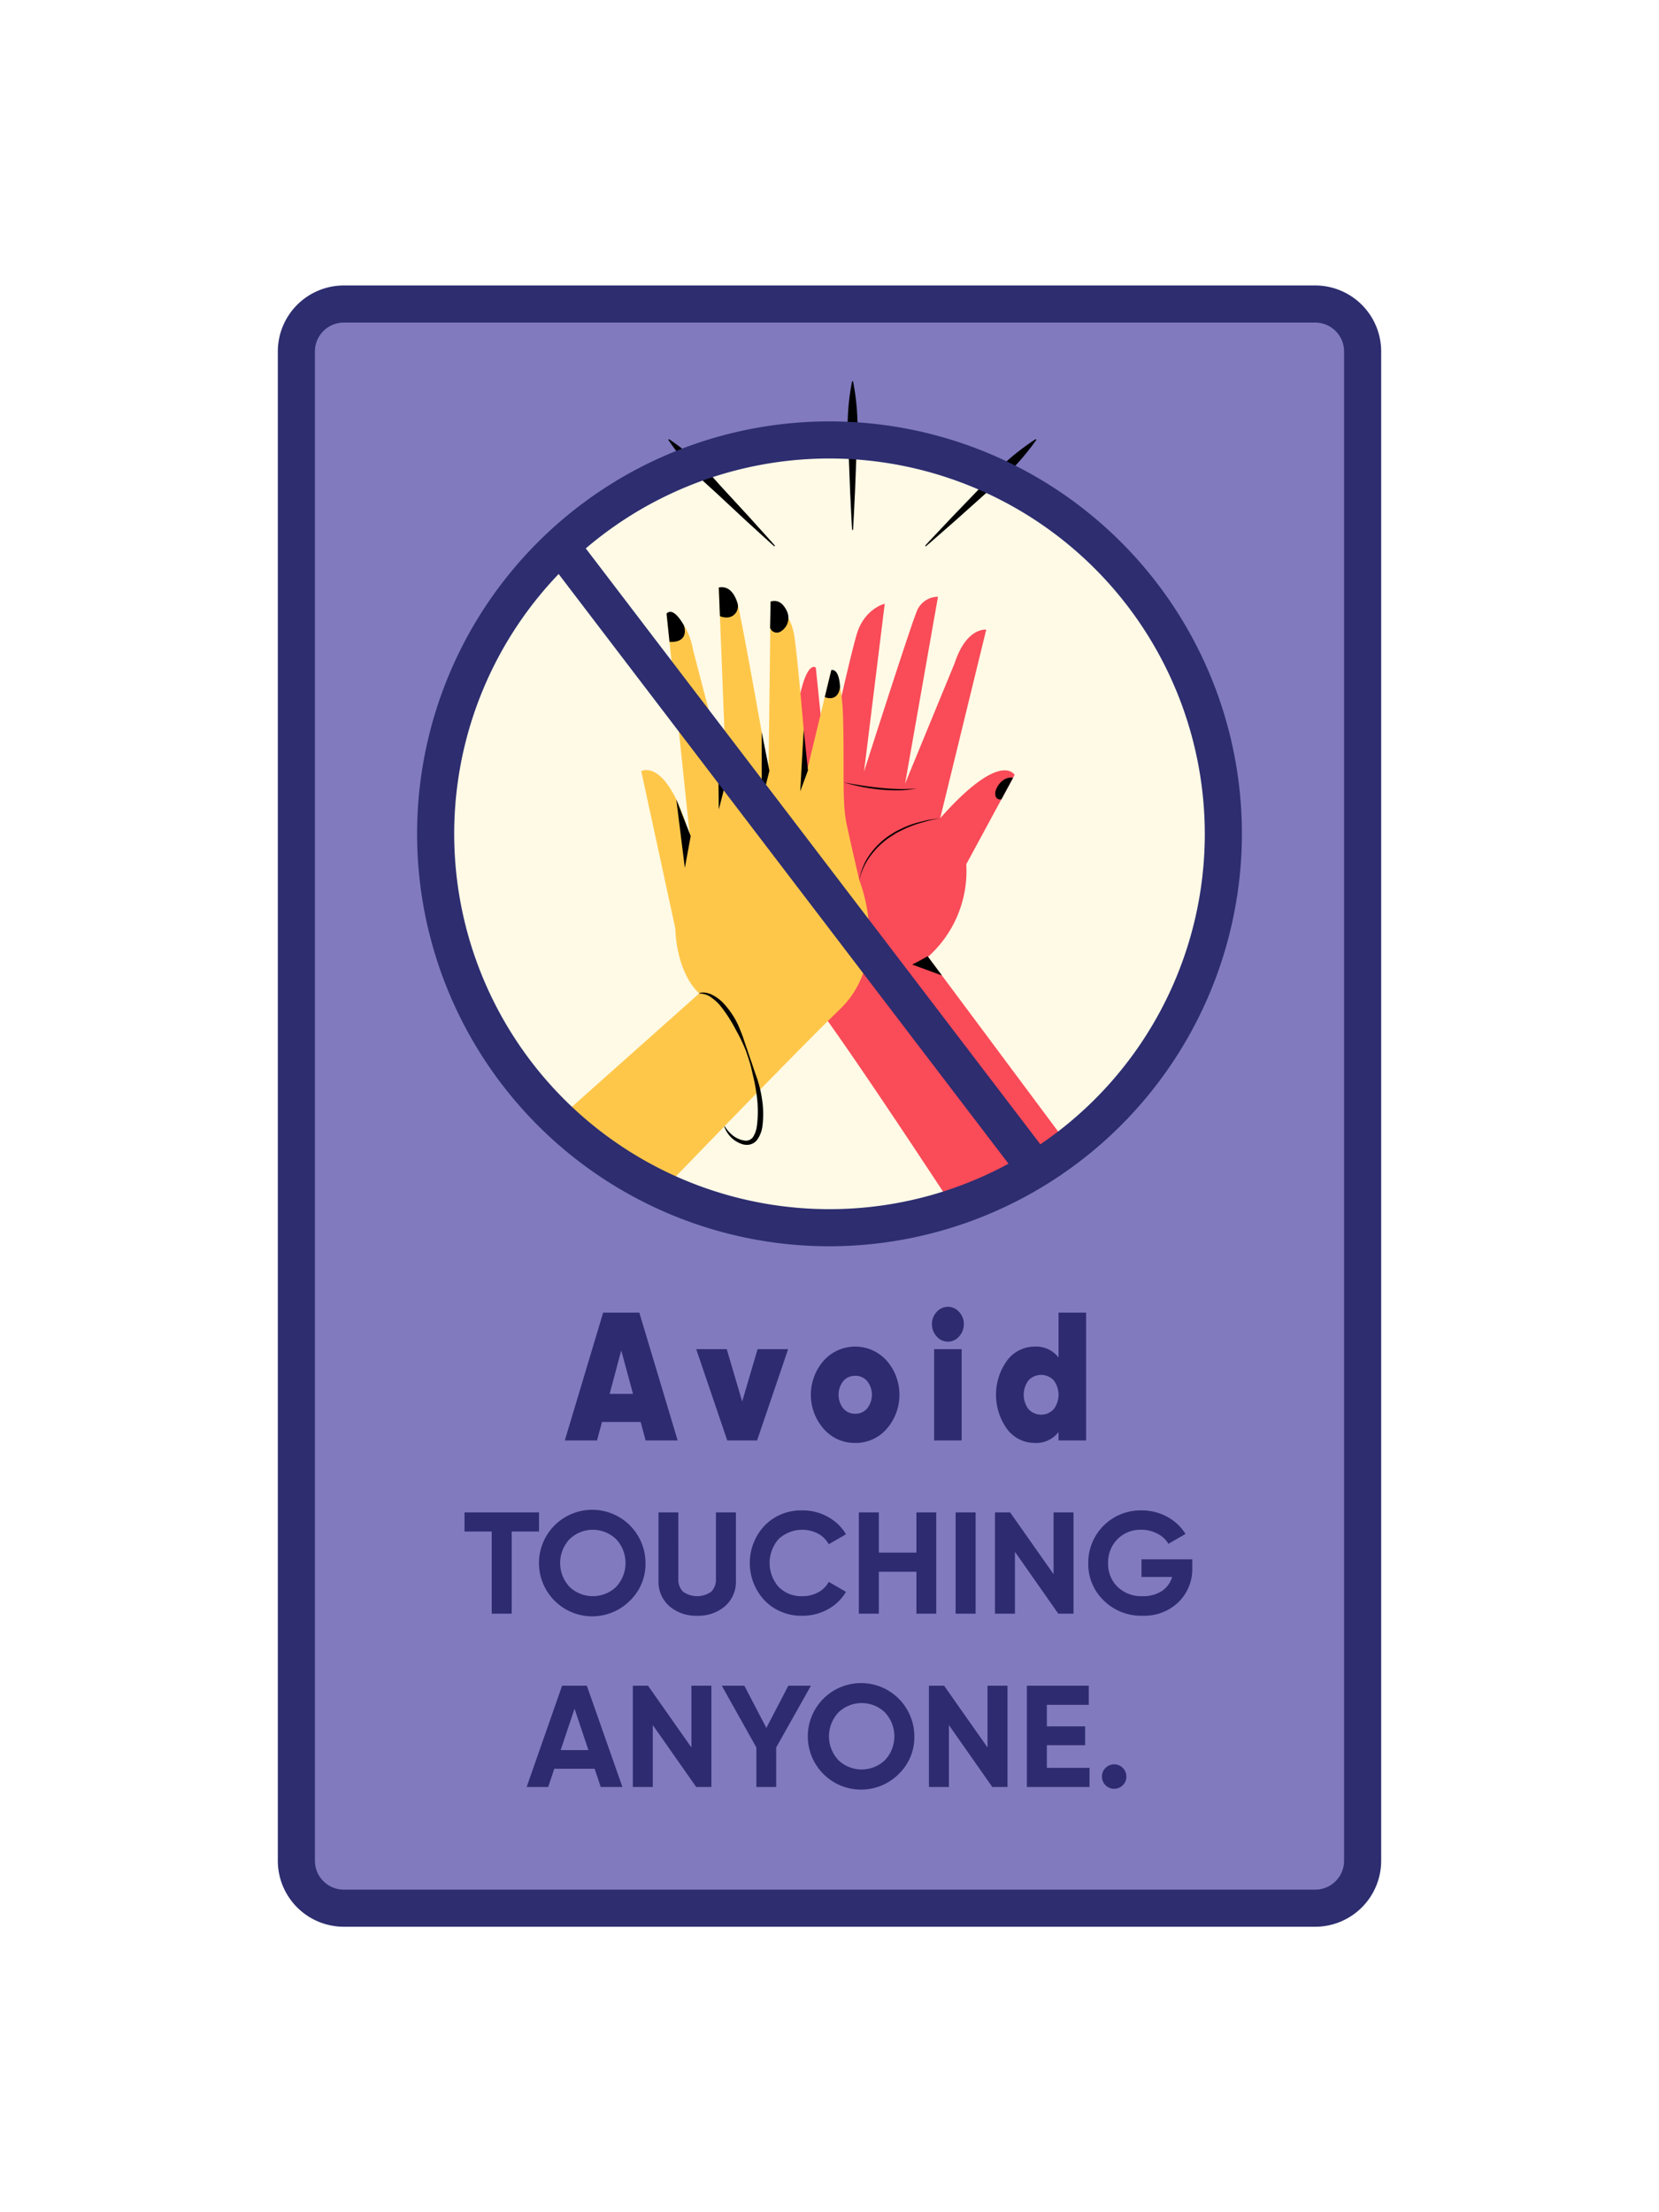 <svg xmlns="http://www.w3.org/2000/svg" data-name="Layer 1" viewBox="0 0 450 600"><defs><clipPath id="a"><circle cx="225" cy="226.152" r="106.831" fill="none"/></clipPath></defs><rect width="289.218" height="435.083" x="80.391" y="82.458" fill="#817abf" rx="12.858"/><path fill="#2d2d70" d="M356.751,522.574H93.249a17.91,17.91,0,0,1-17.89-17.891V95.316A17.91,17.91,0,0,1,93.249,77.426H356.751a17.91,17.91,0,0,1,17.89,17.891V504.684A17.91,17.91,0,0,1,356.751,522.574ZM93.249,87.49a7.835,7.835,0,0,0-7.826,7.826V504.684a7.835,7.835,0,0,0,7.826,7.826H356.751a7.835,7.835,0,0,0,7.826-7.826V95.316a7.835,7.835,0,0,0-7.826-7.826Z"/><path fill="#2e2b70" d="M175.124 390.666l-1.351-4.998H163.289l-1.351 4.998H153.209l10.395-34.65h9.811L183.809 390.666zm-9.766-12.621h6.345l-3.194-11.781zM205.499 365.916h8.279l-8.415 24.75h-8.1l-8.415-24.75h8.28l4.185 14.207zM231.957 391.359a11.169 11.169 0 01-8.505-3.787 14.027 14.027 0 010-18.562 11.469 11.469 0 0117.032 0 14.091 14.091 0 010 18.562A11.15 11.15 0 01231.957 391.359zm0-7.92a4.181 4.181 0 003.263-1.436 6.017 6.017 0 000-7.426 4.188 4.188 0 00-3.263-1.436 4.137 4.137 0 00-3.217 1.436 6.013 6.013 0 000 7.426A4.131 4.131 0 00231.957 383.439zM260.15 362.477a3.977 3.977 0 01-6.075 0 4.806 4.806 0 01-1.282-3.342 4.715 4.715 0 011.282-3.316 4.02 4.02 0 016.075 0 4.715 4.715 0 011.282 3.316A4.806 4.806 0 01260.15 362.477zM253.378 390.666v-24.75h7.47v24.75zM287.128 356.016h7.47V390.666h-7.47v-2.277a7.618 7.618 0 01-6.39 2.971 9.346 9.346 0 01-7.538-3.736 15.853 15.853 0 010-18.662 9.348 9.348 0 017.538-3.738 7.618 7.618 0 016.39 2.971zm-8.145 26.186a4.678 4.678 0 006.84 0 6.512 6.512 0 000-7.82 4.682 4.682 0 00-6.84 0 6.508 6.508 0 000 7.82zM146.209 410.201v5.18h-7.415V437.666h-5.415V415.381h-7.377v-5.18zM170.929 434.076a14.446 14.446 0 114.159-10.143A13.813 13.813 0 01170.929 434.076zm-16.44-3.688a9.154 9.154 0 0012.635 0 9.47 9.47 0 000-12.93 9.098 9.098 0 00-12.635 0 9.468 9.468 0 000 12.93zM189.095 438.217a10.983 10.983 0 01-7.533-2.59 8.79 8.79 0 01-2.942-6.945V410.201h5.375V428.25a4.655 4.655 0 001.236 3.414 6.583 6.583 0 007.729 0 4.654 4.654 0 001.235-3.414V410.201h5.415v18.48A8.79 8.79 0 01196.668 435.627 11.041 11.041 0 01189.095 438.217zM217.66 438.217a13.741 13.741 0 01-10.241-4.121 14.823 14.823 0 010-20.344 13.77 13.77 0 0110.241-4.102 14.02 14.02 0 016.886 1.746 12.818 12.818 0 014.925 4.729l-4.67 2.707a7.249 7.249 0 00-2.903-2.883 9.392 9.392 0 00-10.691 1.471 9.822 9.822 0 000 12.988 8.613 8.613 0 006.454 2.51 8.727 8.727 0 004.257-1.039 7.026 7.026 0 002.884-2.844l4.67 2.707a12.825 12.825 0 01-4.905 4.729A13.966 13.966 0 01217.66 438.217zM248.579 410.201h5.375V437.666h-5.375V426.287H238.377V437.666h-5.414V410.201H238.377v10.908H248.579zM259.212 410.201H264.626V437.666h-5.414zM285.774 410.201h5.415V437.666h-4.12l-11.771-16.793v16.793h-5.414V410.201h4.119l11.771 16.754zM323.402 422.914v2.117a12.675 12.675 0 01-3.767 9.535 13.397 13.397 0 01-9.73 3.65 14.355 14.355 0 01-10.535-4.141 13.679 13.679 0 01-4.179-10.104 14.173 14.173 0 0114.399-14.322 14.363 14.363 0 017.023 1.746 12.955 12.955 0 014.944 4.65l-4.63 2.668a7.278 7.278 0 00-2.963-2.746 9.204 9.204 0 00-4.414-1.061 8.672 8.672 0 00-6.454 2.57 8.878 8.878 0 00-2.531 6.494 8.623 8.623 0 002.57 6.416 9.279 9.279 0 006.808 2.529 9.078 9.078 0 005.199-1.393 6.93 6.93 0 002.806-3.824h-8.318v-4.787zM162.944 484.666l-1.647-4.943H150.35l-1.648 4.943h-5.846l9.612-27.465h6.71l9.652 27.465zm-10.868-10.006h7.533l-3.767-11.221zM187.546 457.201h5.415V484.666h-4.12l-11.771-16.793v16.793h-5.414V457.201h4.119l11.771 16.754zM219.956 457.201l-9.417 16.754V484.666h-5.376V473.955l-9.377-16.754h6.12l5.965 11.457 5.964-11.457zM243.851 481.076a14.446 14.446 0 114.159-10.143A13.813 13.813 0 01243.851 481.076zm-16.44-3.688a9.154 9.154 0 0012.635 0 9.47 9.47 0 000-12.93 9.098 9.098 0 00-12.635 0 9.468 9.468 0 000 12.93zM267.863 457.201h5.415V484.666H269.158l-11.771-16.793v16.793h-5.414V457.201h4.119l11.771 16.754zM283.949 479.486h11.575V484.666H278.535V457.201h16.793v5.18H283.949v5.846h10.398v5.1H283.949zM304.549 484.195a3.317 3.317 0 11.98-2.354A3.211 3.211 0 01304.549 484.195z"/><circle cx="225" cy="226.152" r="106.831" fill="#fffae6"/><path d="M181.46 119.096a65.197 65.197 0 018.018 6.402c2.531 2.275 4.687 4.922 7.003 7.411l6.911 7.503c2.272 2.533 4.57 5.039 6.819 7.595l-.185.183c-2.543-2.263-5.037-4.575-7.557-6.861l-7.464-6.953c-2.476-2.33-5.111-4.501-7.372-7.044a65.143 65.143 0 01-6.357-8.053zM231.127 143.719c-.208-3.358-.345-6.717-.52-10.075l-.391-10.075c-.113-3.358-.451-6.717-.26-10.075a63.683 63.683 0 011.17-10.075h.26a63.741 63.741 0 011.171 10.075c.191 3.358-.147 6.717-.26 10.075l-.39 10.075c-.175 3.358-.312 6.717-.52 10.075zM250.94 148.005c2.355-2.559 4.759-5.067 7.137-7.602l7.228-7.509c2.421-2.491 4.686-5.143 7.318-7.415a68.007 68.007 0 018.311-6.385l.181.187a68.01 68.01 0 01-6.686 8.071c-2.367 2.547-5.102 4.713-7.679 7.04L258.98 141.339c-2.621 2.283-5.216 4.593-7.859 6.853z"/><g clip-path="url(#a)"><path fill="#f94b58" d="M309.568,337.175l-57.844-77.667a31.204,31.204,0,0,0,10.378-25.115L275.215,210.167s-3.668-6.866-20.185,11.744l12.481-51.134s-5.348-.727-8.549,9.052L245.494,212.554l8.931-50.705a6.252,6.252,0,0,0-5.589,3.553c-1.629,3.637-14.473,43.881-14.473,43.881l5.619-45.537s-5.509,1.294-7.593,8.274-8.374,35.744-8.374,35.744l-2.728-26.698s-2.817-2.652-5.15,12.01-2.663,22.108-4.833,28.054c-.452,1.239-.948,2.58-1.449,3.928a39.536,39.536,0,0,0-.379,26.706,60.032,60.032,0,0,0,9.444,17.584c12.056,15.256,53.076,78.623,53.076,78.623"/><path fill="#ffc74a" d="M140.432,313.276l49.253-43.855s-5.96-4.61-6.522-17.655L173.942,209.148s6.944-4.02,13.185,17.655l-6.325-60.385s5.398,0,7.253,10.12l8.94,34.241-2.024-51.445a6.252,6.252,0,0,1,5.06,4.273c1.124,3.823,8.434,45.429,8.434,45.429l.562-45.879s5.285,2.024,6.41,9.221,3.486,36.546,3.486,36.546l6.297-26.088s3.149-2.249,3.486,12.594-.337,22.265,1.012,28.45S233.09,238.722,233.09,238.722s8.771,21.478-5.229,34.972S160.729,342.513,160.729,342.513"/><path d="M181.604 174.08s5.235.642 3.959-4.354c0 0-2.794-5.389-4.762-3.309zM194.97 159.333l.305 7.764a4.272 4.272 0 002.368.337 3.038 3.038 0 002.371-3.95C199.375 161.459 197.952 158.758 194.97 159.333zM209.026 163.156l-.141 7.106a1.933 1.933 0 002.943.969 4.275 4.275 0 001.578-5.547C212.626 164.043 211.269 162.466 209.026 163.156zM225.5 181.71l-1.785 7.355s3.514 1.613 4.14-2.675C227.854 186.391 227.805 181.429 225.5 181.71zM189.664 269.354a3.553 3.553 0 011.825-.081l.458.082.438.143a3.949 3.949 0 01.854.353 11.017 11.017 0 012.938 2.184 23.047 23.047 0 014.039 5.958c.462 1.102.914 2.206 1.327 3.318q.549 1.697 1.146 3.363c.357 1.126.733 2.245 1.138 3.355l1.135 3.358a32.134 32.134 0 011.764 6.928 25.39 25.39 0 01.062 7.241 8.016 8.016 0 01-1.402 3.573 3.439 3.439 0 01-1.722 1.218 3.827 3.827 0 01-1.045.172 7.717 7.717 0 01-1-.113 7.64 7.64 0 01-5.175-4.906l.126-.061a9.591 9.591 0 002.27 2.575 6.705 6.705 0 002.981 1.311 2.351 2.351 0 002.484-1.013 7.304 7.304 0 001.003-2.997 30.259 30.259 0 00.104-6.85 48.517 48.517 0 00-1.191-6.872c-.286-1.138-.5-2.301-.849-3.422-.345-1.122-.719-2.237-1.112-3.344-.438-1.089-.944-2.151-1.438-3.213-.529-1.045-1.1-2.065-1.647-3.09a39.074 39.074 0 00-3.797-5.752 12.647 12.647 0 00-2.505-2.273 5.196 5.196 0 00-3.167-1.016z"/><polygon points="187.351 226.76 185.763 235.405 183.441 216.812 187.351 226.76"/><polygon points="197.226 210.8 194.97 219.55 194.76 202.223 197.226 210.8"/><polygon points="208.703 209.05 206.608 217.357 206.608 198.563 208.703 209.05"/><polygon points="219.164 208.944 217.994 197.847 217.066 214.63 219.164 208.944"/><path d="M251.611 259.355s-3.284 1.856-4.183 2.25l8.065 2.962zM233.09 238.722a15.959 15.959 0 012.755-6.829 21.017 21.017 0 015.268-5.223l1.578-.993c.534-.317 1.107-.562 1.658-.846a26.596 26.596 0 013.441-1.399c1.176-.384 2.391-.642 3.581-.965l3.659-.557-3.607.78c-1.172.367-2.366.661-3.515 1.082a32.84 32.84 0 00-3.371 1.441c-.54.286-1.101.533-1.622.85l-1.538.991A21.543 21.543 0 00236.138 232.1 17.413 17.413 0 00233.09 238.722zM274.797 210.941s-2.729-.654-4.496 2.895a3.001 3.001 0 00-.312 1.707 1.286 1.286 0 001.645 1.242zM228.825 212.185q2.454.476 4.913.855c1.642.247 3.284.478 4.935.63 1.648.184 3.303.27 4.959.326 1.657.037 3.313-.017 4.976-.144a29.461 29.461 0 01-4.977.504 50.062 50.062 0 01-5.004-.221A52.441 52.441 0 01228.825 212.185z"/></g><path fill="#2d2d70" d="M225,338.016A111.863,111.863,0,1,1,336.863,226.152,111.99,111.99,0,0,1,225,338.016Zm0-213.662A101.799,101.799,0,1,0,326.799,226.152,101.914,101.914,0,0,0,225,124.354Z"/><rect width="10.065" height="212.602" x="211.514" y="126.311" fill="#2d2d70" transform="rotate(-37.341 216.546 232.612)"/></svg>